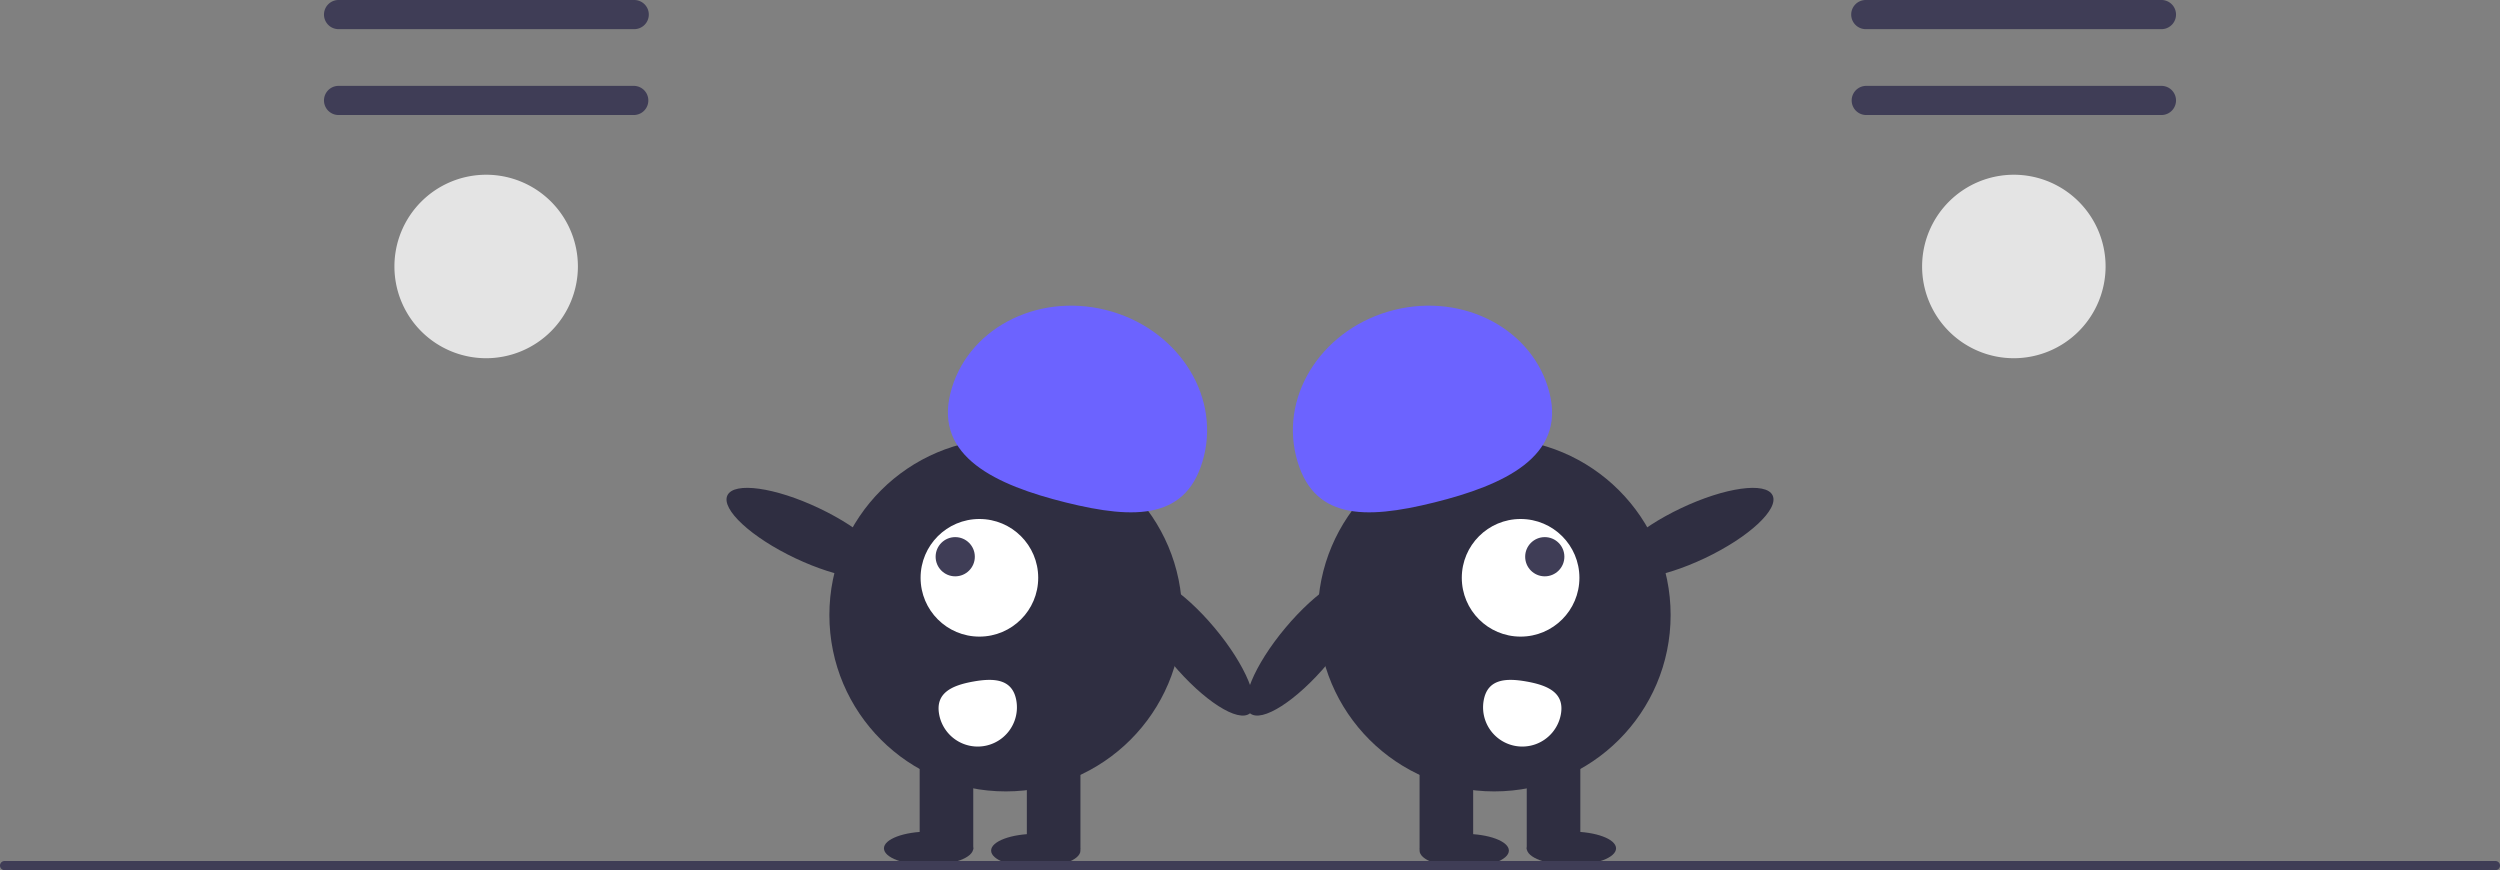 <svg data-name="Layer 1" xmlns="http://www.w3.org/2000/svg" viewBox="0 0 649.675 226.13"><rect x="0" y="0" width="649.675" height="226.13" fill="#808080" stroke="none"/><path data-name="Path 680" d="M87.921 0a3.788 3.788 0 000 7.575h76.834a3.788 3.788 0 100-7.575z" fill="#3f3d56"/><path data-name="Path 681" d="M87.921 22.316a3.788 3.788 0 000 7.575h76.834a3.788 3.788 0 000-7.575z" fill="#3f3d56"/><path data-name="Path 682" d="M126.339 93.09a23.84 23.84 0 1123.84-23.842 23.869 23.869 0 01-23.84 23.842z" fill="#e4e4e4"/><path data-name="Path 680" d="M484.921 0a3.788 3.788 0 100 7.575h76.834a3.788 3.788 0 000-7.575z" fill="#3f3d56"/><path data-name="Path 681" d="M484.921 22.316a3.788 3.788 0 000 7.575h76.834a3.788 3.788 0 000-7.575z" fill="#3f3d56"/><path data-name="Path 682" d="M523.339 93.09a23.84 23.84 0 1123.84-23.842 23.869 23.869 0 01-23.84 23.842z" fill="#e4e4e4"/><ellipse cx="484.902" cy="475.492" rx="7.195" ry="22.919" transform="rotate(-64.626 80.964 524.548)" fill="#2f2e41"/><ellipse cx="585.287" cy="504.72" rx="7.195" ry="22.919" transform="rotate(-39.938 -15.931 714.887)" fill="#2f2e41"/><circle cx="261.37" cy="159.826" r="45.839" fill="#2f2e41"/><path fill="#2f2e41" d="M266.846 195.801h13.926v24.95h-13.926zM238.994 195.801h13.926v24.95h-13.926z"/><ellipse cx="269.167" cy="221.041" rx="11.605" ry="4.352" fill="#2f2e41"/><ellipse cx="241.315" cy="220.461" rx="11.605" ry="4.352" fill="#2f2e41"/><path d="M246.976 102.205c4.093-16.483 22.16-26.183 40.355-21.666s29.625 21.543 25.532 38.027-17.672 16.537-35.866 12.019-34.114-11.896-30.02-28.38z" fill="#6c63ff"/><circle cx="254.517" cy="150.154" r="15.283" fill="#fff"/><circle cx="248.235" cy="144.676" r="5.094" fill="#3f3d56"/><path d="M264.104 181.994a10.188 10.188 0 01-20.048 3.65l-.003-.02c-1.003-5.537 3.278-7.496 8.815-8.499s10.233-.668 11.236 4.87z" fill="#fff"/><ellipse cx="715.098" cy="475.492" rx="22.919" ry="7.195" transform="rotate(-25.374 -170.817 918.16)" fill="#2f2e41"/><ellipse cx="614.713" cy="504.72" rx="22.919" ry="7.195" transform="rotate(-50.062 116.36 630.883)" fill="#2f2e41"/><circle cx="388.306" cy="159.826" r="45.839" fill="#2f2e41"/><path fill="#2f2e41" d="M368.904 195.801h13.926v24.95h-13.926zM396.755 195.801h13.926v24.95h-13.926z"/><ellipse cx="380.509" cy="221.041" rx="11.605" ry="4.352" fill="#2f2e41"/><ellipse cx="408.36" cy="220.461" rx="11.605" ry="4.352" fill="#2f2e41"/><path d="M402.699 102.205c-4.093-16.483-22.16-26.183-40.355-21.666s-29.625 21.543-25.532 38.027 17.672 16.537 35.867 12.019 34.113-11.896 30.02-28.38z" fill="#6c63ff"/><circle cx="395.159" cy="150.154" r="15.283" fill="#fff"/><circle cx="401.44" cy="144.676" r="5.094" fill="#3f3d56"/><path d="M385.572 181.994a10.188 10.188 0 0020.047 3.65l.004-.02c1.002-5.537-3.279-7.496-8.816-8.499s-10.233-.668-11.235 4.87z" fill="#fff"/><path d="M648.485 226.13H1.19a1.19 1.19 0 010-2.382h647.294a1.19 1.19 0 010 2.382z" fill="#3f3d56"/></svg>